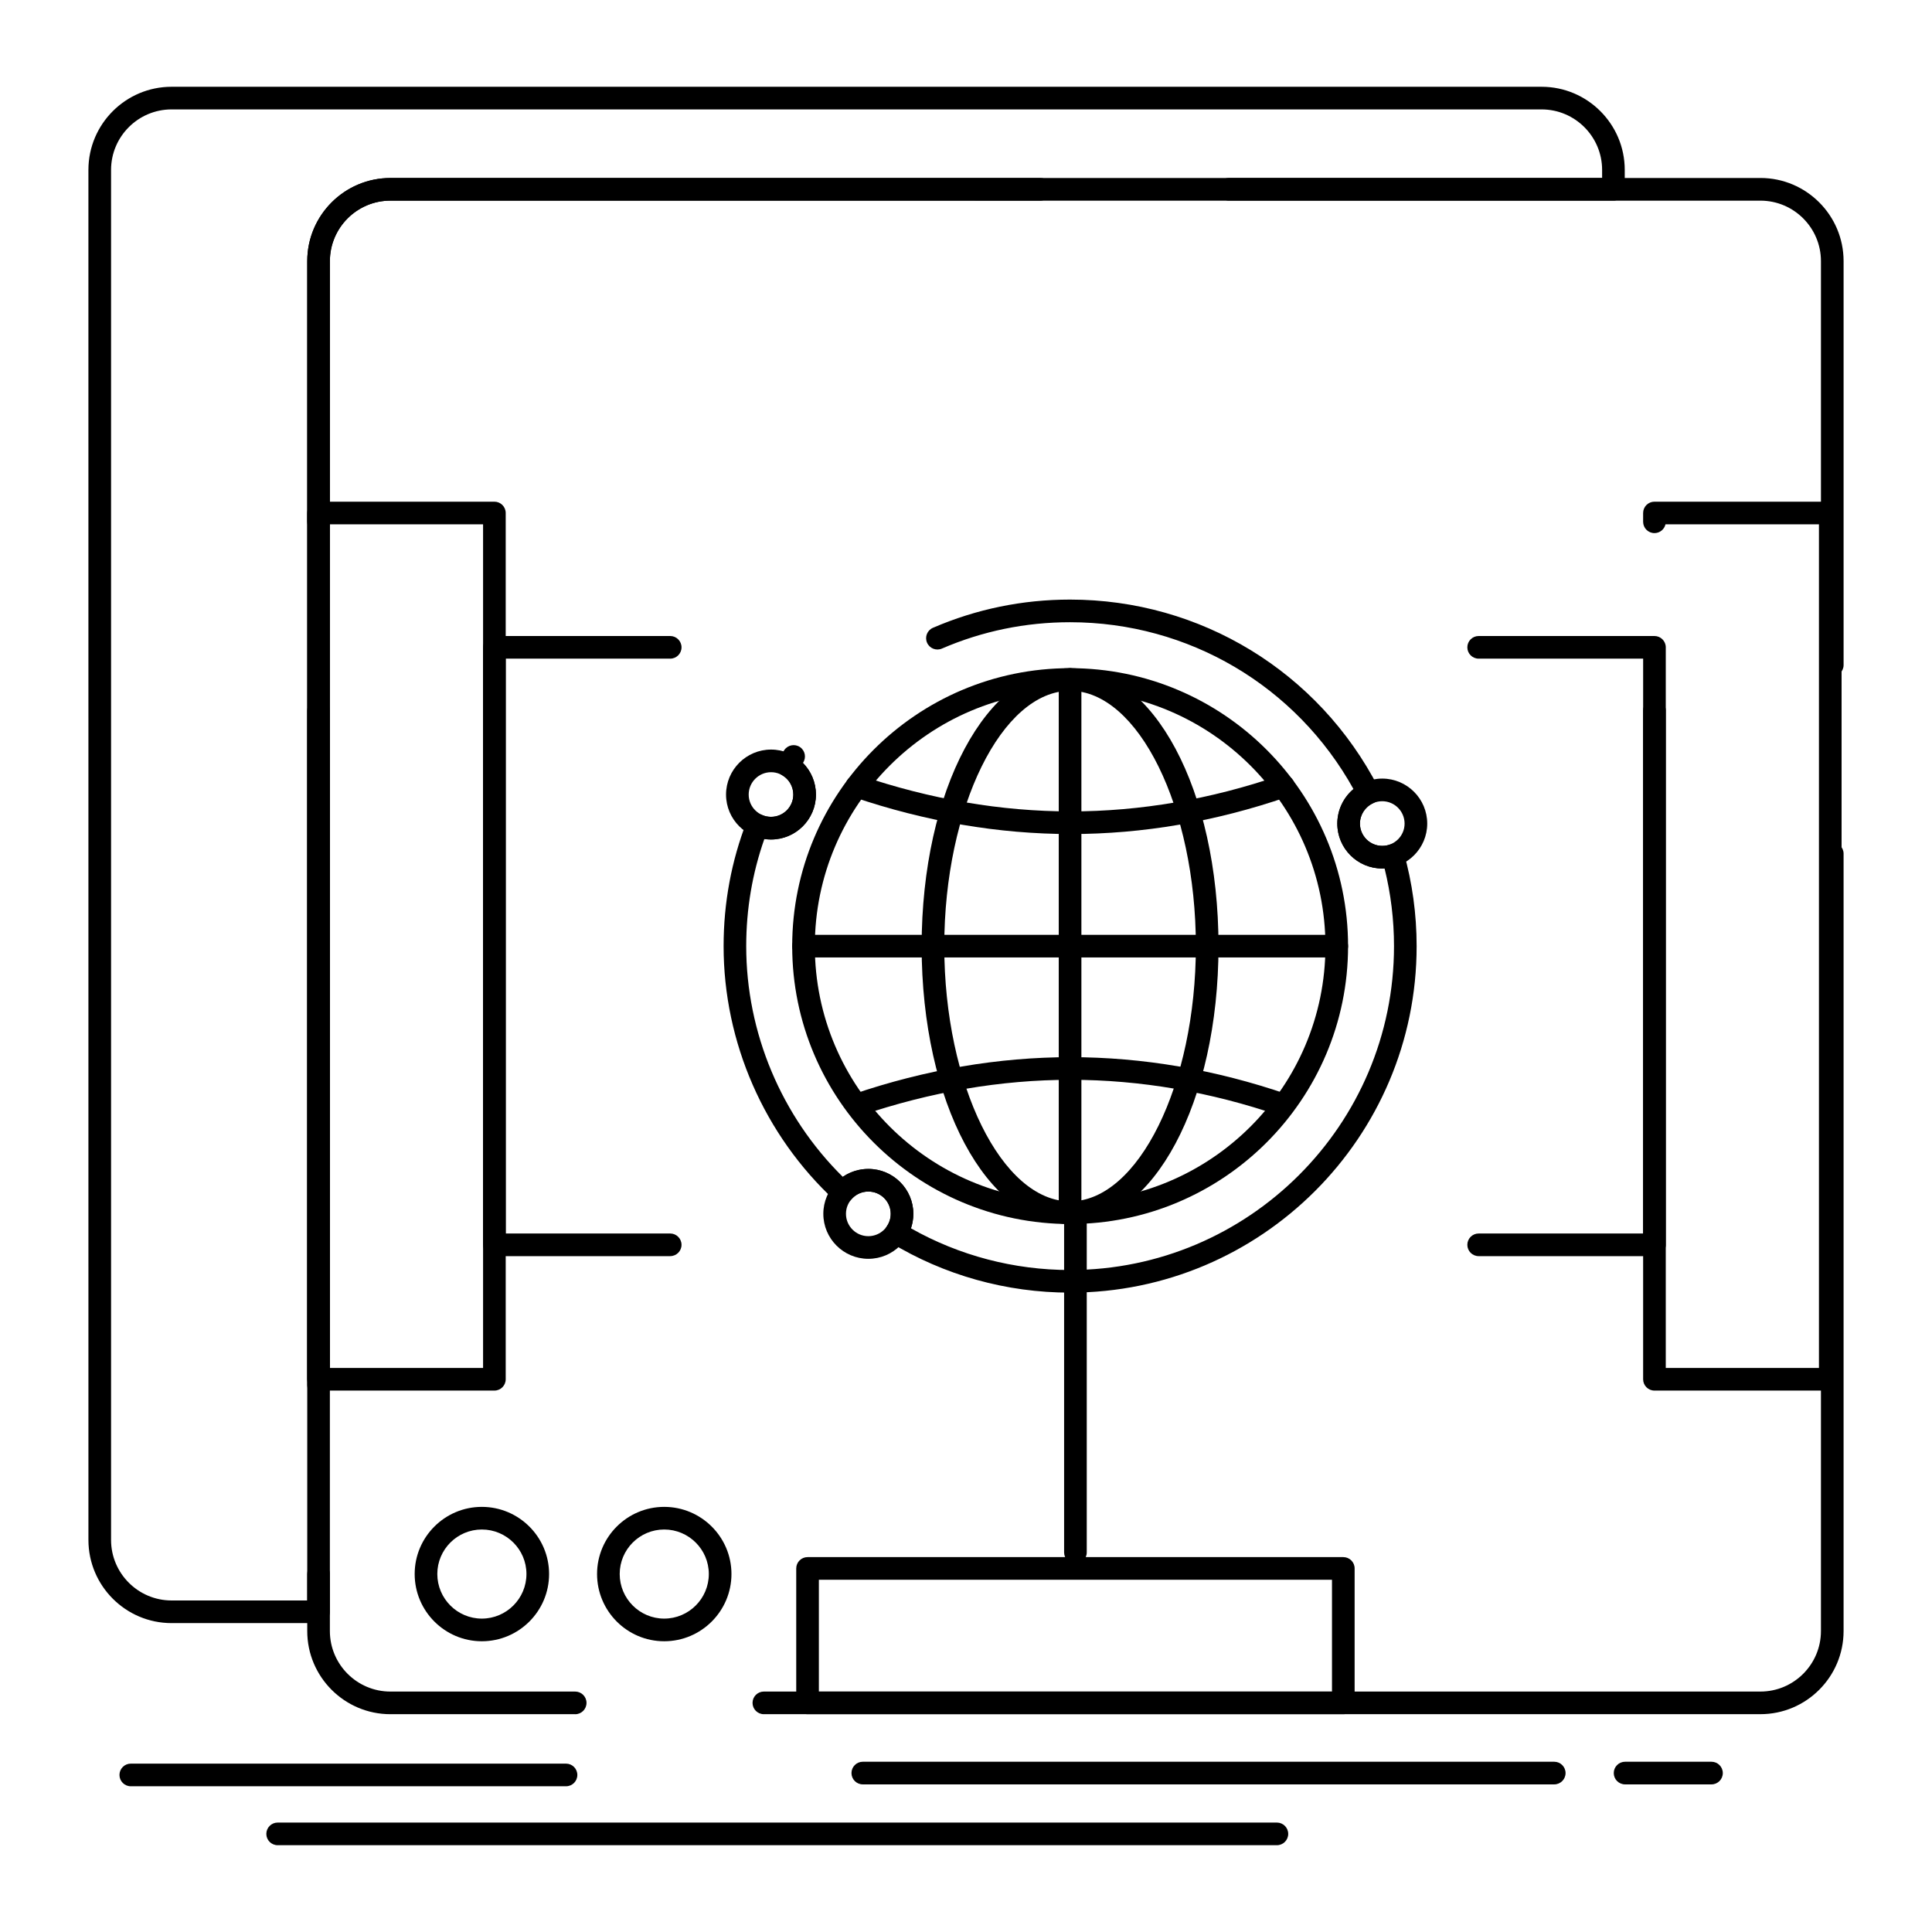 <?xml version="1.0" encoding="UTF-8"?>
<svg width="512pt" height="512pt" version="1.1" viewBox="0 0 512 512" xmlns="http://www.w3.org/2000/svg">
 <g>
  <path d="m466.53 454.28h-264.1c-1.656 0-3-1.344-3-3s1.344-3 3-3h264.1c8.844 0 16.039-7.195 16.039-16.035v-206.01c0-1.656 1.344-3 3-3s3 1.344 3 3v206c0 12.152-9.887 22.039-22.039 22.039zm-314.1 0h-48.969c-12.152 0-22.039-9.887-22.039-22.035v-363.04c0-12.152 9.887-22.035 22.039-22.035l363.07-0.004c12.152 0 22.039 9.887 22.039 22.035v107.04c0 1.656-1.344 3-3 3s-3-1.344-3-3v-107.03c0-8.844-7.195-16.035-16.039-16.035l-363.07-0.004c-8.844 0-16.039 7.195-16.039 16.035v363.04c0 8.844 7.195 16.035 16.039 16.035h48.969c1.656 0 3 1.344 3 3 0 1.66-1.34 3.004-3 3.004z"/>
  <path d="m338.39 489h-264.81c-1.656 0-3-1.344-3-3s1.344-3 3-3h264.81c1.656 0 3 1.344 3 3s-1.344 3-3 3z"/>
  <path d="m411.89 472.88h-183.24c-1.656 0-3-1.344-3-3s1.344-3 3-3h183.24c1.656 0 3 1.344 3 3s-1.344 3-3 3z"/>
  <path d="m453.56 472.88h-22.898c-1.656 0-3-1.344-3-3s1.344-3 3-3h22.898c1.656 0 3 1.344 3 3s-1.34 3-3 3z"/>
  <path d="m150 473.38h-115.34c-1.656 0-3-1.344-3-3s1.344-3 3-3h115.34c1.656 0 3 1.344 3 3 0.004 1.656-1.34 3-2.996 3z"/>
  <path d="m283.58 324.38c-40.605 0-73.641-33.035-73.641-73.641 0-40.621 33.035-73.668 73.641-73.668 40.621 0 73.672 33.047 73.672 73.668 0 40.605-33.051 73.641-73.672 73.641zm0-141.31c-37.297 0-67.641 30.355-67.641 67.668 0 37.297 30.344 67.641 67.641 67.641 37.312 0 67.672-30.344 67.672-67.641 0-37.312-30.359-67.668-67.672-67.668z"/>
  <path d="m354.25 253.74h-141.31c-1.656 0-3-1.344-3-3s1.344-3 3-3h141.31c1.656 0 3 1.344 3 3 0.004 1.66-1.34 3-2.996 3z"/>
  <path d="m283.58 324.38c-1.656 0-3-1.344-3-3v-141.31c0-1.656 1.344-3 3-3s3 1.344 3 3v141.31c0 1.656-1.344 3-3 3z"/>
  <path d="m283.76 221.03c-19.086 0-38.488-3.309-57.664-9.828-1.566-0.535-2.406-2.238-1.875-3.809 0.535-1.57 2.238-2.406 3.809-1.875 18.551 6.312 37.301 9.512 55.73 9.512 18.426 0 37.062-3.199 55.398-9.508 1.57-0.539 3.273 0.297 3.812 1.859 0.539 1.566-0.293 3.273-1.859 3.812-18.965 6.527-38.262 9.836-57.352 9.836z"/>
  <path d="m340.13 295.82c-0.324 0-0.652-0.055-0.973-0.164-18.359-6.301-37.012-9.496-55.434-9.496-18.43 0-37.168 3.195-55.699 9.5-1.57 0.535-3.273-0.305-3.809-1.875-0.531-1.566 0.305-3.273 1.875-3.805 19.152-6.516 38.543-9.82 57.629-9.82 19.09 0 38.395 3.305 57.383 9.82 1.566 0.539 2.402 2.246 1.863 3.812-0.426 1.246-1.59 2.027-2.836 2.027z"/>
  <path d="m283.58 324.38c-22.059 0-39.336-32.348-39.336-73.641 0-41.309 17.277-73.668 39.336-73.668 22.059 0 39.336 32.359 39.336 73.668 0 41.293-17.277 73.641-39.336 73.641zm0-141.31c-18.07 0-33.336 30.988-33.336 67.668 0 36.664 15.266 67.641 33.336 67.641 18.07 0 33.336-30.977 33.336-67.641 0-36.68-15.266-67.668-33.336-67.668z"/>
  <path d="m283.58 342.56c-16.883 0-33.359-4.606-47.652-13.316-0.703-0.43-1.199-1.129-1.371-1.934s-0.004-1.648 0.461-2.324c0.68-0.984 1.035-2.133 1.035-3.312 0-3.254-2.66-5.898-5.93-5.898-1.766 0-3.418 0.766-4.531 2.102-0.527 0.633-1.289 1.02-2.109 1.074s-1.629-0.234-2.234-0.793c-18.738-17.355-29.488-41.93-29.488-67.418 0-11.473 2.07-22.613 6.156-33.121 0.301-0.77 0.902-1.383 1.668-1.691 0.766-0.309 1.625-0.293 2.375 0.055 0.703 0.324 1.527 0.492 2.375 0.492 3.254 0 5.898-2.648 5.898-5.898 0-2.129-1.137-4.098-2.969-5.144-0.715-0.406-1.23-1.09-1.426-1.891-0.195-0.801-0.055-1.645 0.391-2.336 0.527-0.824 1.066-1.637 1.621-2.441 0.938-1.363 2.809-1.711 4.172-0.77 1.363 0.938 1.711 2.809 0.77 4.172-0.004 0.004-0.004 0.008-0.008 0.012 2.176 2.203 3.445 5.215 3.445 8.398 0 6.562-5.34 11.898-11.898 11.898-0.598 0-1.188-0.043-1.773-0.129-3.188 9.059-4.805 18.598-4.805 28.398 0 22.914 9.297 45.039 25.594 61.129 1.961-1.355 4.312-2.098 6.769-2.098 6.578 0 11.93 5.34 11.93 11.898 0 1.316-0.219 2.609-0.641 3.836 12.789 7.238 27.309 11.055 42.168 11.055 47.34 0 85.852-38.5 85.852-85.82 0-6.981-0.84-13.895-2.496-20.594-0.211 0.012-0.422 0.016-0.637 0.016-6.562 0-11.898-5.34-11.898-11.898 0-3.574 1.617-6.918 4.293-9.156-15.184-27.348-43.719-44.219-75.117-44.219-11.793 0-23.219 2.352-33.957 6.984-1.523 0.656-3.285-0.043-3.941-1.566-0.656-1.52 0.043-3.285 1.566-3.941 11.496-4.961 23.719-7.477 36.336-7.477 34.562 0 65.883 19.109 81.734 49.867 0.375 0.73 0.438 1.582 0.168 2.356-0.27 0.773-0.844 1.406-1.59 1.746-2.121 0.969-3.492 3.09-3.492 5.406 0 3.254 2.644 5.898 5.898 5.898 0.676 0 1.312-0.098 1.883-0.289 0.777-0.262 1.629-0.188 2.352 0.195 0.727 0.383 1.262 1.047 1.484 1.836 2.266 8.035 3.41 16.391 3.41 24.832 0.012 50.629-41.191 91.82-91.84 91.82z"/>
  <path d="m366.3 230.16c-6.562 0-11.898-5.34-11.898-11.898 0-6.578 5.336-11.93 11.898-11.93 6.578 0 11.93 5.352 11.93 11.93 0 6.559-5.352 11.898-11.93 11.898zm0-17.828c-3.254 0-5.898 2.66-5.898 5.93 0 3.254 2.644 5.898 5.898 5.898 3.269 0 5.93-2.644 5.93-5.898 0-3.269-2.66-5.93-5.93-5.93z"/>
  <path d="m204.34 222.47c-6.578 0-11.93-5.34-11.93-11.898 0-6.578 5.352-11.93 11.93-11.93 6.562 0 11.898 5.352 11.898 11.93 0 6.559-5.34 11.898-11.898 11.898zm0-17.828c-3.269 0-5.93 2.66-5.93 5.93 0 3.254 2.66 5.898 5.93 5.898 3.254 0 5.898-2.648 5.898-5.898 0-3.269-2.648-5.93-5.898-5.93z"/>
  <path d="m230.12 333.6c-6.578 0-11.93-5.352-11.93-11.93 0-6.562 5.352-11.898 11.93-11.898s11.93 5.34 11.93 11.898c0 6.578-5.352 11.93-11.93 11.93zm0-17.828c-3.269 0-5.93 2.644-5.93 5.898 0 3.269 2.66 5.93 5.93 5.93s5.93-2.66 5.93-5.93c0-3.25-2.66-5.898-5.93-5.898z"/>
  <path d="m285 414.41c-1.656 0-3-1.344-3-3v-90.027c0-1.656 1.344-3 3-3s3 1.344 3 3v90.027c0 1.66-1.34 3-3 3z"/>
  <path d="m355.99 454.28h-141.98c-1.656 0-3-1.344-3-3v-35.629c0-1.656 1.344-3 3-3h141.98c1.656 0 3 1.344 3 3v35.629c0 1.656-1.34 3-3 3zm-138.98-6h135.98v-29.629h-135.98z"/>
  <path d="m131.02 368.52h-46.594c-1.656 0-3-1.344-3-3v-177.24c0-1.656 1.344-3 3-3s3 1.344 3 3v174.24h40.594v-223.57h-40.668c-0.305 1.332-1.5 2.328-2.926 2.328-1.656 0-3-1.344-3-3v-2.328c0-1.656 1.344-3 3-3h46.594c1.656 0 3 1.344 3 3v229.57c0 1.66-1.344 3-3 3z"/>
  <path d="m485.04 368.52h-46.594c-1.656 0-3-1.344-3-3v-177.24c0-1.656 1.344-3 3-3s3 1.344 3 3v174.24h40.594v-223.57h-40.668c-0.305 1.332-1.5 2.328-2.926 2.328-1.656 0-3-1.344-3-3v-2.328c0-1.656 1.344-3 3-3h46.594c1.656 0 3 1.344 3 3v229.57c0 1.66-1.344 3-3 3z"/>
  <path d="m438.45 332.89h-46.59c-1.656 0-3-1.344-3-3s1.344-3 3-3h43.59v-152.34h-43.59c-1.656 0-3-1.344-3-3s1.344-3 3-3h46.59c1.656 0 3 1.344 3 3v158.34c0 1.656-1.344 2.996-3 2.996z"/>
  <path d="m177.61 332.89h-46.59c-1.656 0-3-1.344-3-3v-158.34c0-1.656 1.344-3 3-3h46.59c1.656 0 3 1.344 3 3s-1.344 3-3 3h-43.59v152.34h43.59c1.656 0 3 1.344 3 3s-1.344 2.996-3 2.996z"/>
  <path d="m176.02 434.95c-9.812 0-17.793-7.996-17.793-17.82 0-9.812 7.981-17.793 17.793-17.793 9.828 0 17.824 7.981 17.824 17.793 0 9.824-7.996 17.82-17.824 17.82zm0-29.617c-6.504 0-11.793 5.289-11.793 11.793 0 6.519 5.289 11.82 11.793 11.82 6.519 0 11.824-5.305 11.824-11.82 0-6.5-5.305-11.793-11.824-11.793z"/>
  <path d="m127.69 434.95c-9.812 0-17.797-7.996-17.797-17.82 0-9.812 7.984-17.793 17.797-17.793 9.828 0 17.824 7.981 17.824 17.793 0.004 9.824-7.992 17.82-17.824 17.82zm0-29.617c-6.504 0-11.797 5.289-11.797 11.793 0 6.519 5.293 11.82 11.797 11.82 6.519 0 11.824-5.305 11.824-11.82 0.004-6.5-5.301-11.793-11.824-11.793z"/>
  <path d="m84.426 430.14h-38.957c-12.152 0-22.035-9.887-22.035-22.039l-0.004-363.07c0-12.152 9.887-22.035 22.035-22.035h363.07c12.152 0 22.039 9.887 22.039 22.035v5.129c0 1.656-1.344 3-3 3h-101.9c-1.656 0-3-1.344-3-3s1.344-3 3-3h98.902v-2.129c0-8.844-7.195-16.035-16.039-16.035h-363.07c-8.844 0-16.035 7.195-16.035 16.035v363.07c0 8.844 7.195 16.039 16.035 16.039h35.961l-0.004-7.043c0-1.656 1.344-3 3-3s3 1.344 3 3v10.047c0 1.656-1.344 2.996-3 2.996zm0-60.043c-1.656 0-3-1.344-3-3v-297.89c0-12.152 9.887-22.035 22.039-22.035l172.21-0.004c1.656 0 3 1.344 3 3s-1.344 3-3 3h-172.21c-8.844 0-16.039 7.195-16.039 16.035v297.9c0 1.656-1.344 3-3 3z"/>
 </g>
</svg>
